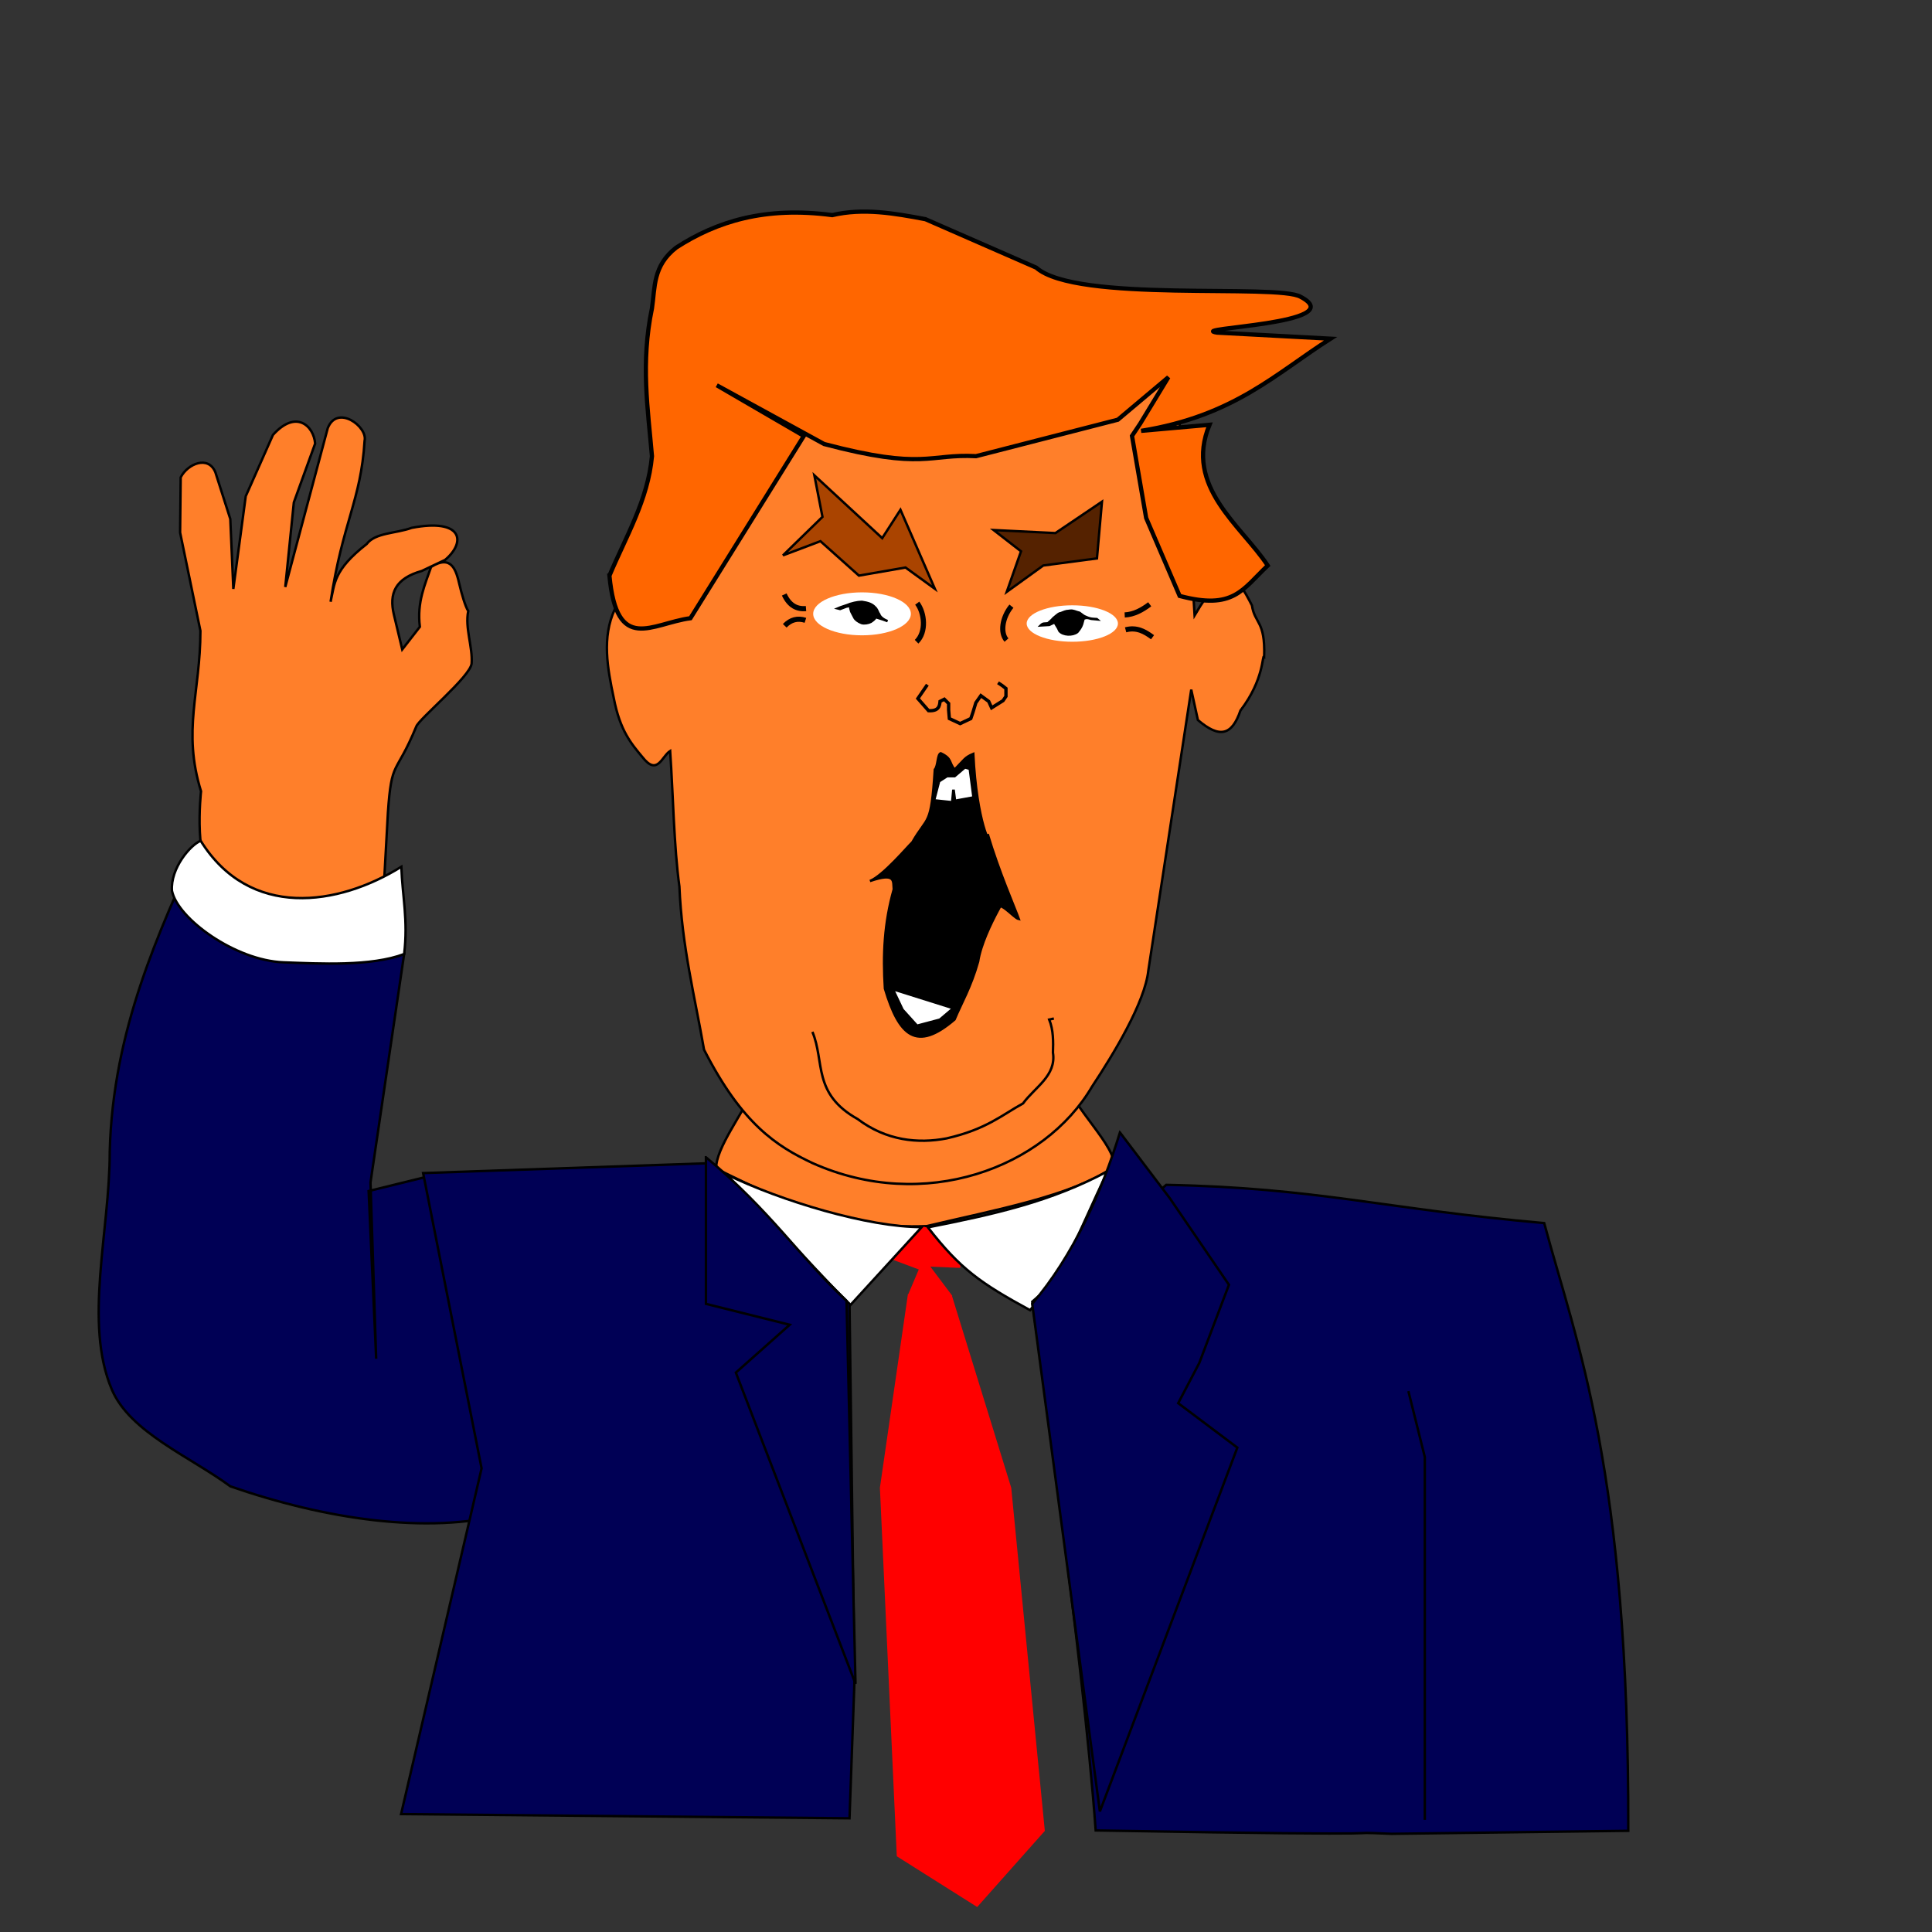 <svg id="svg35" xmlns:rdf="http://www.w3.org/1999/02/22-rdf-syntax-ns#" xmlns="http://www.w3.org/2000/svg" version="1.1" xmlns:cc="http://creativecommons.org/ns#" xmlns:dc="http://purl.org/dc/elements/1.1/" viewBox="0 0 211.667 211.667">
 <rect x="0" y="0" width="211.667" height="211.667" fill="#333333" stroke="none"/>
 <g id="layer1">
  <path id="path843" style="fill-rule:evenodd;stroke:#000;stroke-width:.265px;fill:#ff7f2a" d="m122.06 127.8c-4.28 3.18-13.46 4.84-20.52 6.53-8.994 0.37-15.401-2.47-23.074-6.3-0.09-2.21 2.983-6.09 4.14-8.83 6.004-2.02 8.241-0.02 14.646 0.02v-3.6l8.158-0.18v3.87c6.87-0.82 6.22-2.04 11.09-1.3 1.06 3.43 5.77 7.51 5.56 9.79z"/>
  <path id="path854" style="stroke-width:0;fill:#f00;fill-rule:evenodd" d="m99.473 141.88 1.187-2.8-2.884-1.08 3.164-3.68 1.14 0.33 3.45-0.49-0.33 4.75-3.27-0.14 2.41 3.21z"/>
  <path id="face" d="m67.349 66.758c-1.417 3.076-0.808 6.405-0.101 9.746 0.689 3.574 1.92 4.982 3.137 6.446 1.648 2.106 2.121-0.096 3.036-0.675 0.337 4.949 0.409 10.428 1.012 14.844 0.277 6.581 1.683 12.031 2.699 17.881 4.163 8.16 7.964 10.58 11.872 12.42 12.256 5.49 25.416 0.54 30.636-8.37 2.38-3.6 5.8-9.23 6.17-12.73l4.7-30.762 0.73 3.329c2.38 2.034 3.73 1.69 4.66-1.038 2.63-3.432 2.37-6.167 2.6-5.933 0.13-3.928-1.04-3.58-1.34-5.586-1.72-3.389-2.82-4.794-6.28 1.085-0.48-8.856-1.35-15.873-1.83-23.735-0.59-3.462 0.15-3.419-4.77-8.96-2.71-5.248-11-3.429-17.16 3.851-1.07 3.22-2.35 12.787-4.84-0.237-8.557-8.076-21.417-12.963-26.047 3.848l-2.474 22.552c-1.38-1.131-2.254-3.271-4.89-1.89z" style="fill-rule:evenodd;stroke:#000;stroke-width:.265px;fill:#ff7f2a" class="head"/>
  <path id="hair" d="m66.767 63.07c0.813 8.607 4.62 5.234 8.876 4.66l12.427-19.972-9.542-5.548 11.761 6.435c10.961 2.902 11.461 1.053 16.641 1.332l15.54-3.995 5.54-4.66-3.1 5.104-0.89 1.332 1.55 8.987 3.67 8.544c5.9 1.561 6.84-0.662 9.65-3.329-2.85-4.336-9.2-8.654-6.38-15.421l-7.49 0.664c10.17-1.631 14.72-6.256 20.75-10.097l-12.43-0.666c-3.46-0.52 14.83-0.92 9.16-3.919-2.55-1.485-24.59 0.7-28.98-3.202l-12.13-5.306c-3.408-0.644-6.81-1.247-10.213-0.444-7.362-0.982-12.674 0.7-17.087 3.551-2.583 2.007-2.316 4.371-2.663 6.657-1.25 6.025-0.439 11.02 0 16.2-0.436 4.811-2.866 8.825-4.66 13.093z" style="fill-rule:evenodd;stroke:#000;stroke-width:.465;fill:#f60" class="head"/>
  <path id="mouth" d="m103.06 82.526c1.29 0.603 0.86 1.02 1.53 1.79 1.09-1.104 1.1-1.331 2.04-1.721 0.37 7.594 2.02 10.388 1.58 8.78 1.2 4.062 3.02 8.211 3.41 9.315-0.6-0.11-2.41-2.557-2.58-0.829 2.63-3.718-1.32 1.769-1.88 5.489-0.79 2.81-1.83 4.54-2.58 6.34-4.16 3.57-6.069 1.84-7.628-3.38-0.234-3.69-0.078-7.19 0.97-10.88-0.093-0.874 0.276-1.892-2.613-0.905 1.453-0.576 4.155-3.795 4.648-4.248 1.713-2.995 2.053-1.605 2.463-7.965 0.36-0.41 0.27-1.645 0.64-1.786z" style="stroke:#000;stroke-width:.265px;fill-rule:evenodd" class="head entire-mouth"/>
  <path id="nose" d="m101.6 75.014-1.04 1.514 1.17 1.334c1.08 0.054 1.21-0.457 1.26-1.02l0.47-0.235 0.47 0.47v0.706l0.08 0.942 1.18 0.549 1.17-0.549 0.24-0.706 0.31-1.02 0.55-0.785 0.86 0.628 0.32 0.706 1.25-0.785 0.32-0.47v-0.863l-0.4-0.314-0.47-0.314" style="stroke:#000;stroke-width:.365;fill:none" class="head"/>
  <path id="eye-crease-right" d="m100.49 66.083c0.81 1.073 1.03 3.151-0.07 4.223" style="stroke:#000;stroke-width:.565;fill:none" class="head"/>
  <path id="eye-crease-left" d="m110.81 66.411c-1.03 1.271-1.24 2.918-0.54 3.714" style="stroke:#000;stroke-width:.565;fill:none" class="head"/>
  <path id="top-teeth" d="m102.87 85.59 0.88-0.567h0.83l1.13-0.962 0.55 0.16 0.41 3.153-2.05 0.374-0.16-1.229-0.13 1.389-2.01-0.213z" style="fill-rule:evenodd;stroke:#000;stroke-width:.297px;fill:#fff" class="head entire-mouth"/>
  <path id="bottom-teeth" d="m100.46 112.4 2.52-0.67 1.51-1.28-6.712-2.11 1.085 2.29z" style="fill-rule:evenodd;stroke:#000;stroke-width:.313px;fill:#fff" class="head entire-mouth"/>
  <path id="chin" d="m89.006 113.05c1.376 3.28-0.021 6.77 4.971 9.56 3.125 2.36 6.613 2.71 9.733 2.11 4.38-1 6.08-2.58 8.37-3.83 1.32-1.8 3.67-3.03 3.28-5.57 0.04-1.15 0.06-2.47-0.41-3.62l0.51-0.11" style="stroke:#000;stroke-width:.265px;fill:none" class="head"/>
  <ellipse id="right-eye-bag" style="paint-order:stroke fill markers;fill:#fff" rx="5.35" ry="2.353" class="head" cy="67.251" cx="94.442"/>
  <ellipse id="left-eye-bag" style="paint-order:stroke fill markers;fill:#fff" rx="4.998" ry="1.996" class="head" cy="68.313" cx="117.48"/>
  <path id="left-eye" d="m115.54 68.185c0.55 0.901 0.29 0.474 0.53 0.947 0.39 0.462 1.43 0.522 1.96 0.112 0.24-0.284 0.43-0.567 0.52-0.85l0.17-0.617c0.34-0.131 0.49-0.078 0.83 0.022l0.65 0.06-0.04-0.033c-0.31-0.029-0.66 0.018-1.21-0.249-0.21-0.065-0.35-0.201-0.68-0.441-0.45-0.108-0.66-0.273-1.03-0.229-0.41 0.078-0.24-0.052-1.02 0.27-0.18 0.013-0.23 0.051-0.81 0.538-0.2 0.238-0.4 0.387-0.6 0.571-0.41 0.062-0.51-0.044-0.79 0.234l0.93-0.054z" style="stroke:#000;stroke-width:.265px;fill-rule:evenodd" class="head eye"/>
  <path id="right-wrinkle1" d="m85.92 65.129c0.582 1.263 1.422 1.624 2.385 1.55" style="stroke:#000;stroke-width:.565;fill:none" class="head"/>
  <path id="right-wrinkle2" d="m85.974 68.559c0.659-0.683 1.416-0.871 2.266-0.597" style="stroke:#000;stroke-width:.565;fill:none" class="head"/>
  <path id="left-wrinkle1" d="m123.22 67.373c1.03-0.051 1.91-0.546 2.74-1.168" style="stroke:#000;stroke-width:.565;fill:none" class="head"/>
  <path id="left-wrinkle2" d="m123.32 69.002c1.22-0.324 2.11 0.193 2.95 0.813" style="stroke:#000;stroke-width:.565;fill:none" class="head"/>
  <path id="right-eyebrow" d="m85.781 60.845 4.105-1.553 4.216 3.772 5.104-0.887 3.214 2.33-3.768-8.655-1.998 3.107-7.434-6.879 0.888 4.549z" style="fill-rule:evenodd;stroke:#000;stroke-width:.265px;fill:#a40" class="head"/>
  <path id="left-eyebrow" d="m110.3 64.84 4-2.885 5.88-0.777 0.55-6.214-5.1 3.44-6.77-0.333 3 2.33z" style="fill-rule:evenodd;stroke:#000;stroke-width:.265px;fill:#520" class="head"/>
  <path id="right-eye" d="m91.782 66.656c0.446-0.197 0.928-0.304 1.377-0.495 0.568-0.178 1.225-0.27 1.437-0.191 0.863 0.123 1.119 0.404 1.385 0.694 0.171 0.245 0.233 0.518 0.336 0.617 0.111 0.385 0.627 0.661 0.93 0.77l-0.553-0.198-0.745-0.235c-0.128 0.225-0.334 0.372-0.545 0.513-0.246 0.135-0.73 0.222-1.01 0.128-0.395-0.149-0.691-0.392-0.785-0.585-0.341-0.665-0.205-0.377-0.353-0.681-0.175-0.572-0.092-0.488 0.016-0.641l-0.56 0.112-0.673 0.256z" style="stroke:#000;stroke-width:.265px;fill-rule:evenodd" class="head"/>
  <path id="path846" style="fill-rule:evenodd;stroke:#000;stroke-width:.265px;fill:#fff" d="m79.552 128.65 13.576 14.37 7.852-8.58c-5.828 0.02-15.371-2.84-21.428-5.79z"/>
  <path id="path848" style="fill-rule:evenodd;stroke:#000;stroke-width:.265px;fill:#fff" d="m101.66 134.47c7.31-1.45 13.51-2.82 19.71-6.16-3.56 7.34-4.16 10.25-8.52 15.23-5.41-2.95-7.63-4.49-11.19-9.07z"/>
  <path id="path850" style="fill:#f00;fill-rule:evenodd" d="m99.471 141.78-3.07 21.22 1.85 40.37 8.809 5.56 7.41-8.34-3.68-37.59-6.51-21.08z"/>
  <path id="arm" style="stroke:#000;stroke-width:.265px;fill:#005;fill-rule:evenodd" d="m55.448 165.87c-8.619 2.26-19.835 0.57-30.214-3.03-4.391-3.24-10.977-5.92-12.971-10.58-3.12-7.3-0.23-17.38-0.241-26.09 0.333-13.38 5.456-24.19 9.695-33.664 0.517 3.629 2.958 12.184 7.778 12.654l7.69-0.47c2.641-0.65 3.721 1.15 7.093-0.17l-3.687 25.03 0.622 19.31-0.828-18.37 7.192-1.77c0.494 5.29 1.733 12.88 2.718 18.16 0.849 4.56 3.595 14.44 5.153 18.99z" class="raised-arm"/>
  <path id="path856" style="fill-rule:evenodd;stroke:#000;stroke-width:.265px;fill:#005" d="m93.614 184.17-0.542 15.04-49.131-0.46 8.822-37.88-6.407-32.35 31.314-1.08 15.402 15.41z"/>
  <path id="path852" style="fill-rule:evenodd;stroke:#000;stroke-width:.265px;fill:#005" d="m77.342 126.79v16.06l9.176 2.29-5.899 5.24 13.109 34.09-0.983-41.95c-4.972-4.59-8.315-9.87-15.403-15.73z"/>
  <path id="hand" style="stroke:#000;stroke-width:.265px;fill:#ff7f2a;fill-rule:evenodd" d="m23.874 96.473c-2.811-1.128-1.85-9.779-1.85-9.779-2.062-6.677-0.067-10.832-0.067-17.585l-2.225-10.768 0.064-6.042c0.764-1.501 3.035-2.435 3.8-0.56l1.634 5.117 0.332 7.665 1.361-10.159 2.979-6.711c2.529-2.825 4.473-1 4.624 0.947l-2.334 6.447-0.939 9.264 4.652-17.393c1.038-2.66 4.393-0.175 4.04 1.371-0.399 6.534-2.419 8.949-3.724 17.637 0.448-1.979 0.304-3.47 3.953-6.323 0.946-1.252 3.162-1.136 4.932-1.771 5.596-1.077 5.985 1.552 3.661 3.509l-2.559 1.215c-2.903 0.818-3.615 2.454-3.047 4.804l0.907 3.796 1.932-2.482c-0.342-2.72 0.578-4.662 1.231-6.563 2.271-1.409 2.748 0.405 3.107 1.932 0.228 0.972 0.628 2.386 0.962 2.909-0.382 1.832 0.506 3.943 0.37 5.736-0.108 1.417-5.79 6.091-6.065 6.919-2.268 5.492-2.698 3.468-3.107 9.442l-0.578 10.478c-5.485 3.145-14.907 3.615-18.046-3.052z" class="raised-arm"/>
  <path id="sleeve" style="stroke:#000;stroke-width:.265px;fill:#fff;fill-rule:evenodd" d="m21.987 92.118c5.367 8.602 15.053 7.154 21.983 2.843 0.113 3.257 0.754 5.839 0.308 9.559-3.595 1.37-9.236 1.06-13.227 0.91-5.265-0.2-11.601-4.78-12.211-7.838-0.185-2.465 2.047-5.058 3.147-5.474z" class="raised-arm"/>
  <path id="path868" style="fill-rule:evenodd;stroke:#000;stroke-width:.265px;fill:#005" d="m127.77 129.81c16.53 0.32 24.03 2.66 41.41 4.19 3.53 13.18 9.3 27 9.21 66.58l-25.93 0.33c-7.7-0.32 7 0.32-32.42-0.37-1.39-19.46-6.95-57.93-6.95-57.93z"/>
  <path id="path866" style="fill-rule:evenodd;stroke:#000;stroke-width:.265px;fill:#005" d="m122.7 124.07 5.45 7.19 6.49 9.5-3.25 8.57-2.31 4.4 6.48 4.87-15.06 39.86-7.41-55.62c4.51-5.29 7.6-12.2 9.61-18.77z"/>
  <path id="path844" style="stroke:#000;stroke-width:.265px;fill:none" d="m156.1 199.38v-39.75l-1.8-7.22"/>
 </g>
</svg>
